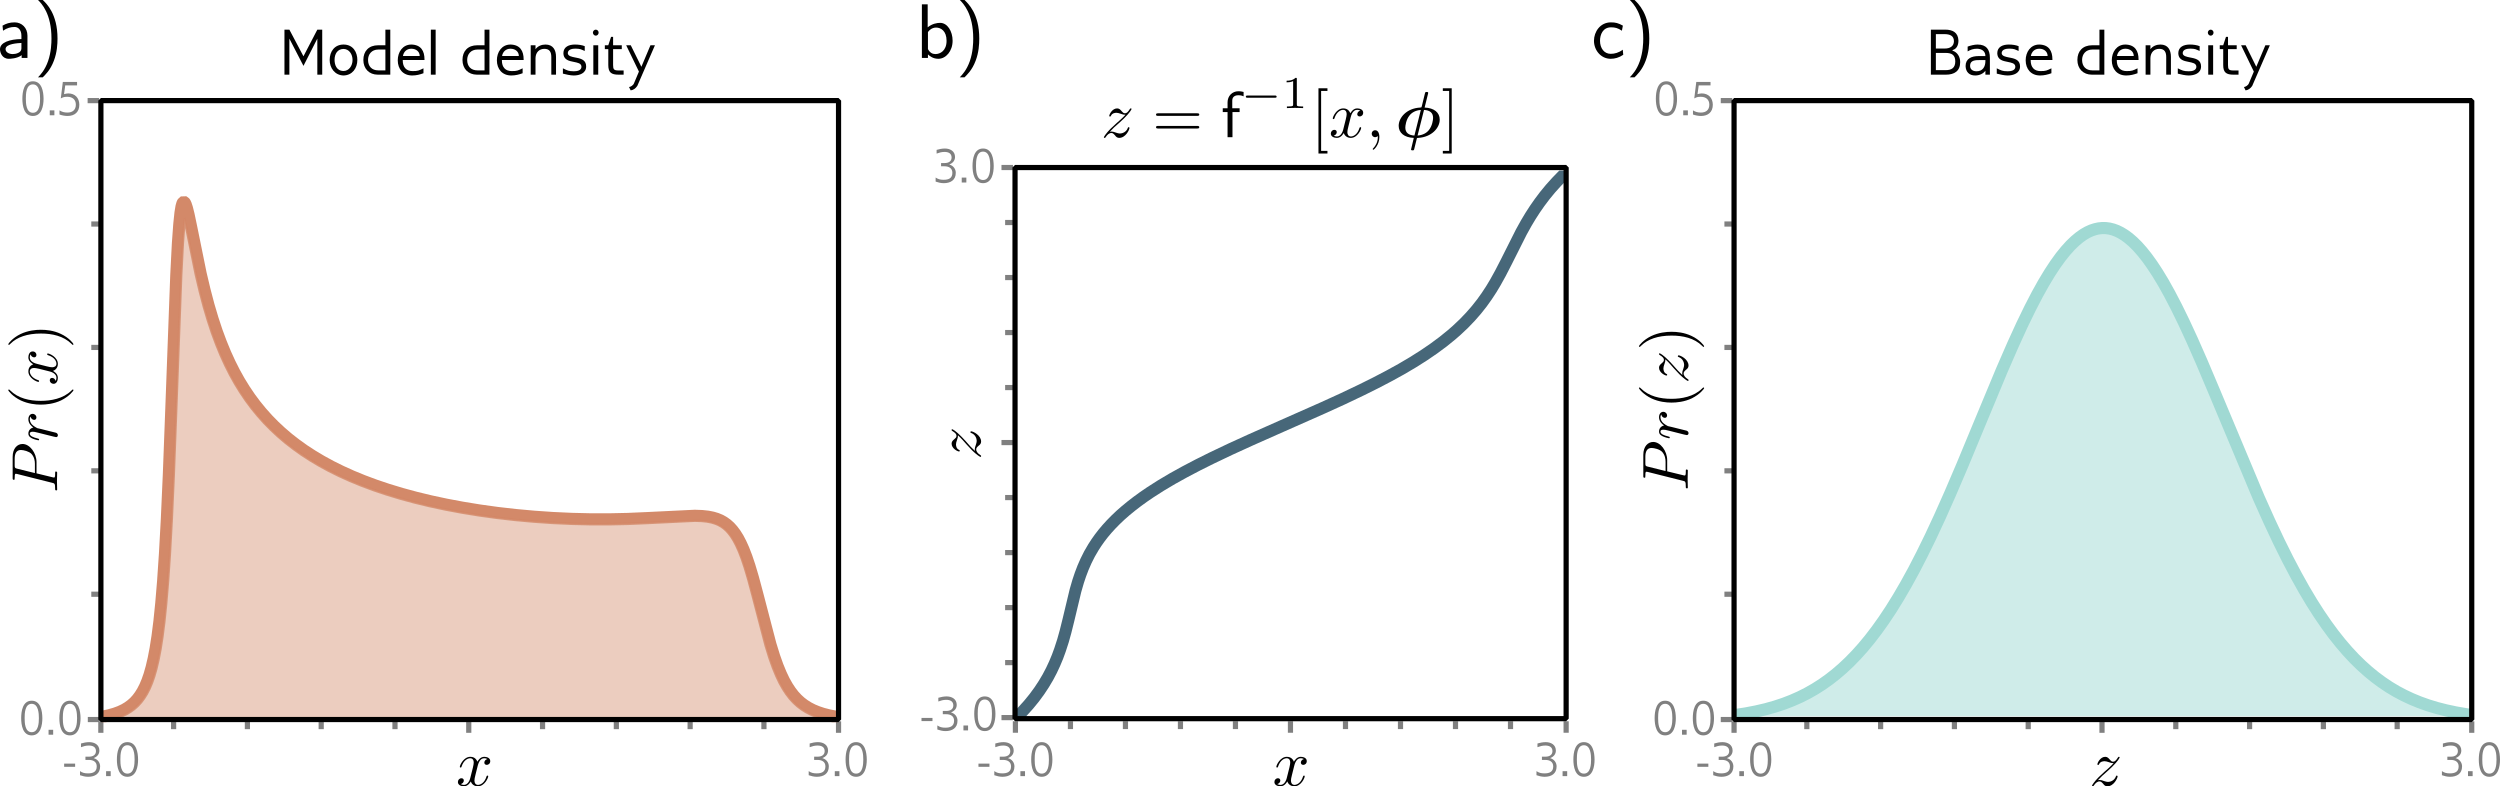 <?xml version='1.0' encoding='UTF-8'?>
<!-- This file was generated by dvisvgm 3.0.3 -->
<svg version='1.1' xmlns='http://www.w3.org/2000/svg' xmlns:xlink='http://www.w3.org/1999/xlink' width='409.055pt' height='128.659pt' viewBox='0 -128.659 409.055 128.659'>
<defs>
<clipPath id='clip1'>
<path d='M283.695 111.765H404.684V10.738H283.695Z'/>
</clipPath>
<clipPath id='clip2'>
<path d='M166.18 100.761H256.555V11.113H166.18Z'/>
</clipPath>
<clipPath id='clip3'>
<path d='M16.656 112.215H137.012V10.492H16.656Z'/>
</clipPath>
</defs>
<g id='page1'>
<g transform='matrix(1 0 0 -1 0 0)'>
<path d='M166.145 10.648V8.765' stroke='#808080' fill='none' stroke-width='.85'/>
<path d='M211.148 10.648V8.765' stroke='#808080' fill='none' stroke-width='.85'/>
<path d='M256.254 10.648V8.765' stroke='#808080' fill='none' stroke-width='.85'/>
<path d='M175.148 9.363V10.648' stroke='#808080' fill='none' stroke-width='.85'/>
<path d='M184.148 9.363V10.648' stroke='#808080' fill='none' stroke-width='.85'/>
<path d='M193.148 9.363V10.648' stroke='#808080' fill='none' stroke-width='.85'/>
<path d='M202.148 9.363V10.648' stroke='#808080' fill='none' stroke-width='.85'/>
<path d='M229.152 9.363V10.648' stroke='#808080' fill='none' stroke-width='.85'/>
<path d='M220.152 9.363V10.648' stroke='#808080' fill='none' stroke-width='.85'/>
<path d='M247.152 9.363V10.648' stroke='#808080' fill='none' stroke-width='.85'/>
<path d='M238.152 9.363V10.648' stroke='#808080' fill='none' stroke-width='.85'/>
<path d='M160.098 3.715H161.895V3.191H160.098Z' fill='#808080'/>
<path d='M165.984 3.254C165.984 3.863 165.613 4.418 164.922 4.617C165.516 4.84 165.863 5.273 165.863 5.844C165.863 6.797 165.07 7.23 164.203 7.23C163.77 7.23 163.234 7.133 162.852 7.008V6.402C163.273 6.551 163.633 6.672 164.141 6.672C164.785 6.672 165.305 6.437 165.305 5.746C165.293 5.113 164.785 4.851 164.164 4.851H163.582V4.32H164.141C164.859 4.32 165.43 4.011 165.43 3.254C165.43 2.363 164.809 2.117 164.004 2.117C163.434 2.117 163.086 2.215 162.691 2.488V1.816C163.086 1.683 163.547 1.558 164.016 1.558C165.117 1.558 165.984 2.054 165.984 3.254Z' fill='#808080'/>
<path d='M166.961 2.476H167.715V1.668H166.961Z' fill='#808080'/>
<path d='M172.195 4.383C172.184 5.547 171.922 7.23 170.449 7.23C168.973 7.23 168.727 5.523 168.727 4.383C168.727 3.23 168.988 1.558 170.449 1.558S172.195 3.23 172.195 4.383ZM171.625 4.383C171.625 3.625 171.563 2.078 170.449 2.078C169.332 2.078 169.297 3.652 169.297 4.383C169.297 5.125 169.32 6.722 170.449 6.722C171.563 6.722 171.625 5.113 171.625 4.383Z' fill='#808080'/>
<path d='M254.695 3.254C254.695 3.863 254.324 4.418 253.633 4.617C254.227 4.84 254.574 5.273 254.574 5.844C254.574 6.797 253.781 7.23 252.914 7.23C252.48 7.23 251.945 7.133 251.563 7.008V6.402C251.984 6.551 252.344 6.672 252.852 6.672C253.496 6.672 254.016 6.437 254.016 5.746C254.004 5.113 253.496 4.851 252.875 4.851H252.293V4.32H252.852C253.57 4.32 254.141 4.011 254.141 3.254C254.141 2.363 253.52 2.117 252.715 2.117C252.145 2.117 251.797 2.215 251.402 2.488V1.816C251.797 1.683 252.258 1.558 252.727 1.558C253.828 1.558 254.695 2.054 254.695 3.254Z' fill='#808080'/>
<path d='M255.672 2.476H256.426V1.668H255.672Z' fill='#808080'/>
<path d='M260.906 4.383C260.895 5.547 260.633 7.23 259.16 7.23C257.684 7.23 257.438 5.523 257.438 4.383C257.438 3.23 257.699 1.558 259.16 1.558S260.906 3.23 260.906 4.383ZM260.336 4.383C260.336 3.625 260.273 2.078 259.16 2.078C258.043 2.078 258.008 3.652 258.008 4.383C258.008 5.125 258.031 6.722 259.16 6.722C260.273 6.722 260.336 5.113 260.336 4.383Z' fill='#808080'/>
<path d='M165.746 11.242H163.863' stroke='#808080' fill='none' stroke-width='.85'/>
<path d='M165.746 56.246H163.863' stroke='#808080' fill='none' stroke-width='.85'/>
<path d='M165.746 101.25H163.863' stroke='#808080' fill='none' stroke-width='.85'/>
<path d='M164.461 20.242H165.746' stroke='#808080' fill='none' stroke-width='.85'/>
<path d='M164.461 29.242H165.746' stroke='#808080' fill='none' stroke-width='.85'/>
<path d='M164.461 38.242H165.746' stroke='#808080' fill='none' stroke-width='.85'/>
<path d='M164.461 47.246H165.746' stroke='#808080' fill='none' stroke-width='.85'/>
<path d='M164.461 74.246H165.746' stroke='#808080' fill='none' stroke-width='.85'/>
<path d='M164.461 65.246H165.746' stroke='#808080' fill='none' stroke-width='.85'/>
<path d='M164.461 92.25H165.746' stroke='#808080' fill='none' stroke-width='.85'/>
<path d='M164.461 83.246H165.746' stroke='#808080' fill='none' stroke-width='.85'/>
<path d='M150.777 11.191H152.574V10.672H150.777Z' fill='#808080'/>
<path d='M156.668 10.734C156.668 11.34 156.297 11.898 155.602 12.097C156.195 12.32 156.543 12.754 156.543 13.32C156.543 14.277 155.75 14.711 154.883 14.711C154.449 14.711 153.918 14.609 153.531 14.488V13.879C153.953 14.027 154.313 14.152 154.82 14.152C155.465 14.152 155.984 13.918 155.984 13.222C155.973 12.59 155.465 12.332 154.848 12.332H154.262V11.797H154.82C155.539 11.797 156.109 11.488 156.109 10.734C156.109 9.84 155.488 9.594 154.684 9.594C154.113 9.594 153.77 9.691 153.371 9.965V9.297C153.77 9.16 154.227 9.035 154.695 9.035C155.801 9.035 156.668 9.531 156.668 10.734Z' fill='#808080'/>
<path d='M157.641 9.953H158.398V9.148H157.641Z' fill='#808080'/>
<path d='M162.875 11.859C162.863 13.023 162.602 14.711 161.129 14.711S159.406 13 159.406 11.859C159.406 10.707 159.668 9.035 161.129 9.035S162.875 10.707 162.875 11.859ZM162.305 11.859C162.305 11.105 162.242 9.558 161.129 9.558S159.977 11.129 159.977 11.859C159.977 12.605 160 14.203 161.129 14.203C162.242 14.203 162.305 12.59 162.305 11.859Z' fill='#808080'/>
<path d='M156.387 100.383C156.387 100.988 156.012 101.547 155.32 101.746C155.914 101.969 156.262 102.402 156.262 102.972C156.262 103.926 155.469 104.359 154.602 104.359C154.168 104.359 153.637 104.258 153.25 104.136V103.527C153.672 103.676 154.031 103.801 154.539 103.801C155.184 103.801 155.703 103.566 155.703 102.871C155.691 102.242 155.184 101.98 154.563 101.98H153.98V101.449H154.539C155.258 101.449 155.828 101.136 155.828 100.383C155.828 99.492 155.207 99.242 154.402 99.242C153.832 99.242 153.488 99.344 153.09 99.613V98.945C153.488 98.808 153.945 98.687 154.414 98.687C155.52 98.687 156.387 99.18 156.387 100.383Z' fill='#808080'/>
<path d='M157.359 99.601H158.117V98.797H157.359Z' fill='#808080'/>
<path d='M162.594 101.508C162.582 102.676 162.32 104.359 160.848 104.359C159.375 104.359 159.125 102.648 159.125 101.508C159.125 100.359 159.387 98.687 160.848 98.687S162.594 100.359 162.594 101.508ZM162.023 101.508C162.023 100.754 161.961 99.207 160.848 99.207C159.734 99.207 159.695 100.777 159.695 101.508C159.695 102.254 159.719 103.851 160.848 103.851C161.961 103.851 162.023 102.242 162.023 101.508Z' fill='#808080'/>
<path d='M283.695 11.633L285.609 11.922L287.344 12.254L288.957 12.629L290.449 13.051L291.859 13.515L293.191 14.031L294.484 14.601L295.711 15.219L296.922 15.906L298.094 16.648L299.242 17.461L300.371 18.34L301.5 19.312L302.609 20.355L303.719 21.496L304.828 22.73L305.957 24.097L307.086 25.57L308.234 27.183L309.406 28.945L310.613 30.894L311.844 33.008L313.137 35.363L314.465 37.941L315.879 40.824L317.41 44.113L319.105 47.922L321.082 52.543L323.902 59.336L327.531 68.051L329.348 72.222L330.84 75.488L332.152 78.191L333.32 80.449L334.391 82.371L335.379 84.008L336.305 85.418L337.172 86.613L338 87.64L338.785 88.508L339.531 89.226L340.238 89.816L340.922 90.301L341.566 90.672L342.191 90.957L342.797 91.156L343.402 91.289L343.988 91.347L344.57 91.336L345.156 91.258L345.762 91.105L346.367 90.883L346.992 90.574L347.637 90.18L348.301 89.691L348.988 89.097L349.715 88.379L350.48 87.519L351.285 86.508L352.133 85.328L353.02 83.976L353.969 82.406L354.996 80.562L356.105 78.433L357.316 75.957L358.688 72.988L360.281 69.367L362.277 64.648L369.578 47.23L371.313 43.363L372.863 40.066L374.316 37.144L375.688 34.539L376.996 32.195L378.246 30.097L379.457 28.199L380.648 26.461L381.816 24.871L382.965 23.426L384.094 22.113L385.223 20.902L386.355 19.793L387.484 18.781L388.613 17.859L389.762 17.008L390.93 16.226L392.121 15.515L393.332 14.875L394.582 14.289L395.891 13.75L397.262 13.261L398.695 12.824L400.207 12.437L401.84 12.09L403.613 11.785L404.664 11.636' stroke='#a0d9d3' fill='none' stroke-width='1.984' stroke-linecap='square' stroke-linejoin='bevel' clip-path='url(#clip1)'/>
<path d='M272.789 51.539V53.359C272.789 54.863 271.688 56.347 270.5 56.347C269.668 56.347 268.883 55.648 268.883 54.246V50.804C268.883 50.601 268.883 50.488 269.082 50.488C269.215 50.488 269.215 50.57 269.215 50.785C269.215 50.922 269.23 51.121 269.23 51.238C269.266 51.422 269.281 51.472 269.414 51.472C269.449 51.472 269.484 51.472 269.617 51.437L275.328 50C275.746 49.902 275.832 49.886 275.832 49.031C275.832 48.867 275.832 48.75 276.031 48.75C276.164 48.75 276.164 48.867 276.164 48.898C276.164 49.199 276.133 49.953 276.133 50.254C276.133 50.488 276.148 50.718 276.148 50.937C276.148 51.172 276.164 51.406 276.164 51.621C276.164 51.707 276.164 51.84 275.945 51.84C275.832 51.84 275.832 51.738 275.832 51.539C275.832 51.156 275.832 50.855 275.648 50.855C275.578 50.855 275.531 50.871 275.461 50.886ZM269.617 52.308C269.25 52.406 269.215 52.426 269.215 52.89V53.91C269.215 54.797 269.5 55.363 270.234 55.363C270.652 55.363 271.57 55.148 271.953 54.73C272.438 54.195 272.523 53.558 272.523 53.093V51.59Z'/>
<path d='M275.531 57.566C275.695 57.535 275.945 57.468 275.996 57.468C276.18 57.468 276.281 57.617 276.281 57.785C276.281 57.918 276.199 58.101 275.98 58.187C275.945 58.203 274.492 58.554 274.293 58.605C273.941 58.687 273.207 58.886 272.906 58.937C272.773 58.988 272.273 59.289 272.039 59.539C271.973 59.621 271.688 59.941 271.688 60.39C271.688 60.676 271.82 60.824 271.82 60.843C271.871 60.523 272.121 60.289 272.406 60.289C272.574 60.289 272.773 60.406 272.773 60.691C272.773 60.976 272.523 61.277 272.141 61.277C271.77 61.277 271.453 60.941 271.453 60.39C271.453 59.707 271.973 59.238 272.273 59.039C271.789 58.937 271.453 58.554 271.453 58.051C271.453 57.566 271.871 57.367 272.055 57.269C272.422 57.082 273.059 56.949 273.09 56.949C273.207 56.949 273.207 57.051 273.207 57.066C273.207 57.183 273.191 57.183 272.957 57.25C272.207 57.433 271.688 57.652 271.688 58.035C271.688 58.203 271.77 58.351 272.172 58.351C272.406 58.351 272.523 58.32 273.074 58.187Z'/>
<path d='M278.719 65.258C278.688 65.258 278.668 65.258 278.484 65.074C277.148 63.754 275.129 63.402 273.492 63.402C271.637 63.402 269.785 63.804 268.465 65.125C268.332 65.258 268.313 65.258 268.281 65.258C268.195 65.258 268.164 65.222 268.164 65.156C268.164 65.039 268.898 64.09 270.25 63.453C271.422 62.918 272.605 62.785 273.492 62.785C274.328 62.785 275.613 62.902 276.832 63.488C278.137 64.14 278.836 65.039 278.836 65.156C278.836 65.222 278.805 65.258 278.719 65.258Z'/>
<path d='M275.277 67.293C274.66 67.863 274.395 68.18 274.059 68.562C274.059 68.562 273.492 69.215 273.109 69.601C272.121 70.617 271.605 70.851 271.555 70.851C271.453 70.851 271.453 70.754 271.453 70.734C271.453 70.652 271.469 70.636 271.57 70.57C272.09 70.25 272.254 70.035 272.254 69.785C272.254 69.515 272.09 69.398 271.906 69.23C271.672 69.031 271.453 68.847 271.453 68.496C271.453 67.695 272.438 67.211 272.672 67.211C272.723 67.211 272.789 67.246 272.789 67.328C272.789 67.43 272.738 67.445 272.672 67.476C272.172 67.68 272.172 68.297 272.172 68.379C272.172 68.597 272.238 68.797 272.324 69.047C272.488 69.484 272.488 69.601 272.488 69.867C272.941 69.484 273.707 68.597 273.875 68.398L274.777 67.43C275.496 66.711 276.098 66.324 276.18 66.324C276.281 66.324 276.281 66.441 276.281 66.461C276.281 66.543 276.266 66.558 276.148 66.625C275.762 66.879 275.48 67.195 275.48 67.547C275.48 67.777 275.578 67.894 275.879 68.164C276.113 68.332 276.281 68.531 276.281 68.832C276.281 69.902 274.93 70.519 274.645 70.519C274.594 70.519 274.527 70.469 274.527 70.386C274.527 70.285 274.594 70.269 274.676 70.234C275.363 69.984 275.563 69.301 275.563 68.949C275.563 68.746 275.496 68.547 275.43 68.332C275.297 67.965 275.246 67.797 275.246 67.578C275.246 67.562 275.246 67.394 275.277 67.293Z'/>
<path d='M273.492 74.371C272.672 74.371 271.387 74.254 270.168 73.668C268.863 73.035 268.164 72.113 268.164 72.015C268.164 71.949 268.215 71.898 268.281 71.898C268.313 71.898 268.332 71.898 268.531 72.097C269.582 73.148 271.27 73.75 273.492 73.75C275.328 73.75 277.199 73.367 278.535 72.047C278.668 71.898 278.688 71.898 278.719 71.898C278.785 71.898 278.836 71.949 278.836 72.015C278.836 72.113 278.102 73.082 276.75 73.703C275.578 74.254 274.395 74.371 273.492 74.371Z'/>
<path d='M283.73 10.636V8.754' stroke='#808080' fill='none' stroke-width='.85'/>
<path d='M343.934 10.636V8.754' stroke='#808080' fill='none' stroke-width='.85'/>
<path d='M404.43 10.636V8.754' stroke='#808080' fill='none' stroke-width='.85'/>
<path d='M295.637 9.351V10.636' stroke='#808080' fill='none' stroke-width='.85'/>
<path d='M307.711 9.351V10.636' stroke='#808080' fill='none' stroke-width='.85'/>
<path d='M319.785 9.351V10.636' stroke='#808080' fill='none' stroke-width='.85'/>
<path d='M331.859 9.351V10.636' stroke='#808080' fill='none' stroke-width='.85'/>
<path d='M356.008 9.351V10.636' stroke='#808080' fill='none' stroke-width='.85'/>
<path d='M368.082 9.351V10.636' stroke='#808080' fill='none' stroke-width='.85'/>
<path d='M392.23 9.351V10.636' stroke='#808080' fill='none' stroke-width='.85'/>
<path d='M380.156 9.351V10.636' stroke='#808080' fill='none' stroke-width='.85'/>
<path d='M283.438 10.926H281.555' stroke='#808080' fill='none' stroke-width='.85'/>
<path d='M277.73 3.715H279.523V3.191H277.73Z' fill='#808080'/>
<path d='M283.617 3.254C283.617 3.863 283.246 4.418 282.551 4.617C283.145 4.84 283.492 5.273 283.492 5.844C283.492 6.797 282.699 7.23 281.832 7.23C281.398 7.23 280.867 7.133 280.484 7.008V6.402C280.902 6.551 281.262 6.672 281.77 6.672C282.414 6.672 282.934 6.437 282.934 5.746C282.922 5.113 282.414 4.851 281.797 4.851H281.215V4.32H281.77C282.488 4.32 283.059 4.011 283.059 3.254C283.059 2.363 282.441 2.117 281.633 2.117C281.066 2.117 280.719 2.215 280.32 2.488V1.816C280.719 1.683 281.176 1.558 281.648 1.558C282.75 1.558 283.617 2.054 283.617 3.254Z' fill='#808080'/>
<path d='M284.59 2.476H285.348V1.668H284.59Z' fill='#808080'/>
<path d='M289.824 4.383C289.813 5.547 289.555 7.23 288.078 7.23C286.605 7.23 286.355 5.523 286.355 4.383C286.355 3.23 286.617 1.558 288.078 1.558S289.824 3.23 289.824 4.383ZM289.254 4.383C289.254 3.625 289.195 2.078 288.078 2.078C286.965 2.078 286.926 3.652 286.926 4.383C286.926 5.125 286.953 6.722 288.078 6.722C289.195 6.722 289.254 5.113 289.254 4.383Z' fill='#808080'/>
<path d='M402.848 3.254C402.848 3.863 402.473 4.418 401.781 4.617C402.375 4.84 402.723 5.273 402.723 5.844C402.723 6.797 401.93 7.23 401.063 7.23C400.629 7.23 400.098 7.133 399.711 7.008V6.402C400.133 6.551 400.492 6.672 401 6.672C401.645 6.672 402.164 6.437 402.164 5.746C402.152 5.113 401.645 4.851 401.023 4.851H400.441V4.32H401C401.719 4.32 402.289 4.011 402.289 3.254C402.289 2.363 401.668 2.117 400.863 2.117C400.293 2.117 399.949 2.215 399.551 2.488V1.816C399.949 1.683 400.406 1.558 400.875 1.558C401.98 1.558 402.848 2.054 402.848 3.254Z' fill='#808080'/>
<path d='M403.82 2.476H404.578V1.668H403.82Z' fill='#808080'/>
<path d='M409.055 4.383C409.043 5.547 408.781 7.23 407.309 7.23C405.836 7.23 405.586 5.523 405.586 4.383C405.586 3.23 405.848 1.558 407.309 1.558S409.055 3.23 409.055 4.383ZM408.484 4.383C408.484 3.625 408.422 2.078 407.309 2.078C406.195 2.078 406.156 3.652 406.156 4.383C406.156 5.125 406.18 6.722 407.309 6.722C408.422 6.722 408.484 5.113 408.484 4.383Z' fill='#808080'/>
<path d='M320.727 118.496C320.727 119.367 320.277 120.117 319.477 120.367V120.469C320.16 120.636 320.445 121.289 320.445 122.023C320.395 123.359 319.477 123.808 318.289 123.808H315.934V116.441H318.391C319.773 116.441 320.727 117.027 320.727 118.496ZM319.707 121.906C319.691 121.086 319.059 120.719 318.223 120.719H316.75V123.074H318.223C319.039 123.058 319.707 122.808 319.707 121.906ZM319.926 118.613C319.926 117.562 319.34 117.18 318.34 117.18H316.75V120H318.34C319.34 120 319.926 119.668 319.926 118.613Z'/>
<path d='M325.59 116.441V119.183C325.59 120.57 325.004 121.371 323.566 121.371C323.051 121.371 322.414 121.203 321.949 121.035V120.25C322.434 120.519 322.832 120.687 323.5 120.687C324.27 120.668 324.855 120.285 324.855 119.484H323.75C322.617 119.484 321.613 119.097 321.613 117.847C321.648 116.879 322.215 116.308 323.184 116.308C323.867 116.308 324.488 116.594 324.855 117.078V116.441ZM324.855 118.679C324.855 117.746 324.422 116.996 323.418 116.996C322.832 116.996 322.348 117.261 322.348 117.898C322.348 118.832 323.234 118.832 324.07 118.832H324.855Z'/>
<path d='M330.523 117.781C330.523 118.73 329.871 119.031 329.004 119.199L328.668 119.265C328.203 119.367 327.516 119.465 327.516 119.984C327.551 120.586 328.254 120.703 328.785 120.703C329.637 120.668 329.57 120.621 330.289 120.32V121.105C329.84 121.289 329.27 121.371 328.688 121.371C327.734 121.371 326.797 121.019 326.797 119.949C326.816 119.082 327.398 118.75 328.203 118.597L328.504 118.531C329.086 118.398 329.754 118.332 329.754 117.711C329.723 117.113 329.035 116.996 328.504 116.996C327.617 117.011 327.484 117.113 326.715 117.48V116.609C327.168 116.492 327.953 116.308 328.484 116.308C329.422 116.308 330.523 116.66 330.523 117.781Z'/>
<path d='M335.82 118.847V118.933C335.82 120.32 335.254 121.336 333.668 121.371C332.246 121.371 331.445 120.136 331.445 118.797C331.445 117.344 332.332 116.308 333.801 116.308C334.469 116.308 335.07 116.461 335.656 116.676V117.48C334.887 117.113 334.77 117.027 333.867 117.027C332.867 117.027 332.266 117.629 332.266 118.765V118.847ZM335.035 119.5H332.297C332.398 120.136 332.867 120.687 333.668 120.687C334.504 120.687 335.035 120.168 335.035 119.5Z'/>
<path d='M339.906 118.847C339.906 117.43 340.844 116.441 342.277 116.441H344.316V123.808H343.516V121.254H342.344C340.773 121.254 339.906 120.285 339.906 118.847ZM340.676 118.847C340.676 119.785 341.277 120.551 342.344 120.551H343.516V117.144H342.344C341.293 117.144 340.676 117.812 340.676 118.847Z'/>
<path d='M349.914 118.847V118.933C349.914 120.32 349.344 121.336 347.758 121.371C346.336 121.371 345.535 120.136 345.535 118.797C345.535 117.344 346.422 116.308 347.891 116.308C348.559 116.308 349.16 116.461 349.746 116.676V117.48C348.977 117.113 348.859 117.027 347.957 117.027C346.957 117.027 346.355 117.629 346.355 118.765V118.847ZM349.129 119.5H346.387C346.488 120.136 346.957 120.687 347.758 120.687C348.594 120.687 349.129 120.168 349.129 119.5Z'/>
<path d='M355.211 116.441V119.351C355.211 120.484 354.727 121.371 353.492 121.371C352.875 121.371 352.238 121.136 351.855 120.601V121.254H351.07V116.441H351.855V119.168C351.887 120.086 352.457 120.668 353.309 120.668C354.145 120.668 354.441 120.168 354.441 119.316V116.441Z'/>
<path d='M360.141 117.781C360.141 118.73 359.492 119.031 358.621 119.199L358.289 119.265C357.82 119.367 357.137 119.465 357.137 119.984C357.168 120.586 357.871 120.703 358.406 120.703C359.258 120.668 359.191 120.621 359.91 120.32V121.105C359.457 121.289 358.891 121.371 358.305 121.371C357.352 121.371 356.418 121.019 356.418 119.949C356.434 119.082 357.02 118.75 357.82 118.597L358.121 118.531C358.707 118.398 359.375 118.332 359.375 117.711C359.34 117.113 358.656 116.996 358.121 116.996C357.234 117.011 357.102 117.113 356.336 117.48V116.609C356.785 116.492 357.57 116.308 358.105 116.308C359.039 116.308 360.141 116.66 360.141 117.781Z'/>
<path d='M362.117 116.441V121.254H361.316V116.441ZM361.715 123.808C361.465 123.808 361.25 123.574 361.25 123.324C361.25 123.058 361.465 122.824 361.715 122.824C361.984 122.824 362.184 123.058 362.184 123.324C362.184 123.574 361.984 123.808 361.715 123.808Z'/>
<path d='M366.273 116.441V117.129H365.438C364.688 117.129 364.551 117.312 364.551 118.011V120.621H365.973V121.254H364.551V122.625H364.219L363.766 121.254H363.199V120.621H363.766V118.011C363.766 116.812 364.25 116.441 365.438 116.441Z'/>
<path d='M371.398 121.254H370.664L369.18 117.73L367.441 121.254H366.691L368.777 116.945L367.961 115.008C367.824 114.672 367.375 114.422 367.156 114.422L367.426 113.871C367.824 113.906 368.242 114.187 368.512 114.605Z'/>
<path d='M283.438 112.195H281.555' stroke='#808080' fill='none' stroke-width='.85'/>
<path d='M282.152 31.43H283.438' stroke='#808080' fill='none' stroke-width='.85'/>
<path d='M282.152 51.621H283.438' stroke='#808080' fill='none' stroke-width='.85'/>
<path d='M282.152 92.004H283.438' stroke='#808080' fill='none' stroke-width='.85'/>
<path d='M282.152 71.812H283.438' stroke='#808080' fill='none' stroke-width='.85'/>
<path d='M274.402 112.508C274.391 113.676 274.129 115.359 272.656 115.359C271.18 115.359 270.934 113.648 270.934 112.508C270.934 111.359 271.195 109.683 272.656 109.683S274.402 111.359 274.402 112.508ZM273.832 112.508C273.832 111.754 273.77 110.207 272.656 110.207C271.539 110.207 271.504 111.777 271.504 112.508C271.504 113.254 271.527 114.851 272.656 114.851C273.77 114.851 273.832 113.242 273.832 112.508Z' fill='#808080'/>
<path d='M275.414 110.601H276.172V109.797H275.414Z' fill='#808080'/>
<path d='M280.254 111.531C280.238 112.644 279.547 113.375 278.43 113.375C278.281 113.363 277.949 113.328 277.75 113.254L277.949 114.691H279.879V115.258H277.551L277.219 112.558C277.652 112.769 277.75 112.82 278.309 112.82C279.113 112.82 279.684 112.375 279.684 111.531C279.684 110.664 279.125 110.242 278.309 110.242C277.762 110.242 277.402 110.355 277.008 110.601V109.922C277.367 109.785 277.898 109.683 278.32 109.683C279.496 109.683 280.254 110.328 280.254 111.531Z' fill='#808080'/>
<path d='M274.203 11.156C274.191 12.32 273.93 14.008 272.457 14.008S270.734 12.297 270.734 11.156C270.734 10.004 270.996 8.332 272.457 8.332S274.203 10.004 274.203 11.156ZM273.633 11.156C273.633 10.402 273.57 8.855 272.457 8.855S271.305 10.426 271.305 11.156C271.305 11.902 271.328 13.5 272.457 13.5C273.57 13.5 273.633 11.886 273.633 11.156Z' fill='#808080'/>
<path d='M275.215 9.25H275.973V8.445H275.215Z' fill='#808080'/>
<path d='M280.449 11.156C280.438 12.32 280.176 14.008 278.703 14.008S276.98 12.297 276.98 11.156C276.98 10.004 277.242 8.332 278.703 8.332S280.449 10.004 280.449 11.156ZM279.879 11.156C279.879 10.402 279.82 8.855 278.703 8.855C277.59 8.855 277.551 10.426 277.551 11.156C277.551 11.902 277.578 13.5 278.703 13.5C279.82 13.5 279.879 11.886 279.879 11.156Z' fill='#808080'/>
<path d='M289.898 12.07C292.449 12.816 293.469 13.211 295.508 14.234C304.258 18.625 311.004 27.695 319.098 45.961C320.07 48.156 322.664 54.254 324.855 59.511C329.273 70.094 329.848 71.43 331.613 75.191C334.461 81.273 337.184 85.68 339.531 88.015C341.43 89.906 342.422 90.414 344.191 90.414C345.969 90.414 346.957 89.906 348.848 88.015C351.246 85.617 353.918 81.289 356.766 75.195C358.57 71.332 358.906 70.551 364.367 57.558C372.117 39.125 374.445 34.347 379.102 27.394C384.914 18.703 390.719 14.191 399.047 11.894L400.625 11.457L344.191 11.453L287.762 11.449Z' fill='#9fd9d3' fill-opacity='.502'/>
<path d='M283.73 112.195H404.43V10.926H283.73Z' stroke='#000' fill='none' stroke-width='.85' stroke-linejoin='bevel'/>
<path d='M5.977 51.207V53.027C5.977 54.531 4.875 56.015 3.691 56.015C2.855 56.015 2.07 55.316 2.07 53.91V50.472C2.07 50.269 2.07 50.152 2.27 50.152C2.402 50.152 2.402 50.238 2.402 50.453C2.402 50.586 2.422 50.789 2.422 50.906C2.453 51.09 2.469 51.14 2.605 51.14C2.637 51.14 2.672 51.14 2.805 51.105L8.516 49.668C8.934 49.57 9.02 49.551 9.02 48.699C9.02 48.531 9.02 48.418 9.219 48.418C9.352 48.418 9.352 48.531 9.352 48.566C9.352 48.867 9.32 49.617 9.32 49.918C9.32 50.152 9.336 50.386 9.336 50.605C9.336 50.84 9.352 51.07 9.352 51.289C9.352 51.371 9.352 51.508 9.137 51.508C9.02 51.508 9.02 51.406 9.02 51.207C9.02 50.82 9.02 50.519 8.836 50.519C8.77 50.519 8.719 50.539 8.652 50.554ZM2.805 51.972C2.438 52.074 2.402 52.09 2.402 52.558V53.578C2.402 54.465 2.688 55.031 3.422 55.031C3.84 55.031 4.758 54.812 5.145 54.394C5.629 53.863 5.711 53.226 5.711 52.758V51.254Z'/>
<path d='M8.719 57.234C8.887 57.203 9.137 57.136 9.184 57.136C9.371 57.136 9.469 57.285 9.469 57.453C9.469 57.586 9.387 57.769 9.168 57.851C9.137 57.871 7.684 58.222 7.48 58.269C7.133 58.355 6.395 58.554 6.094 58.605C5.961 58.656 5.461 58.957 5.227 59.207C5.16 59.289 4.875 59.605 4.875 60.058C4.875 60.343 5.008 60.492 5.008 60.508C5.059 60.191 5.309 59.957 5.594 59.957C5.762 59.957 5.961 60.074 5.961 60.359C5.961 60.644 5.711 60.945 5.328 60.945C4.961 60.945 4.641 60.609 4.641 60.058C4.641 59.375 5.16 58.906 5.461 58.707C4.977 58.605 4.641 58.222 4.641 57.718C4.641 57.234 5.059 57.035 5.242 56.933C5.609 56.75 6.246 56.617 6.277 56.617C6.395 56.617 6.395 56.718 6.395 56.734C6.395 56.851 6.379 56.851 6.145 56.918C5.395 57.101 4.875 57.32 4.875 57.703C4.875 57.871 4.961 58.019 5.359 58.019C5.594 58.019 5.711 57.988 6.262 57.851Z'/>
<path d='M11.906 64.926C11.875 64.926 11.859 64.926 11.676 64.742C10.34 63.422 8.316 63.07 6.68 63.07C4.824 63.07 2.973 63.472 1.652 64.793C1.52 64.926 1.5 64.926 1.469 64.926C1.387 64.926 1.352 64.89 1.352 64.824C1.352 64.707 2.086 63.754 3.438 63.121C4.609 62.586 5.793 62.453 6.68 62.453C7.516 62.453 8.801 62.57 10.02 63.156C11.324 63.804 12.023 64.707 12.023 64.824C12.023 64.89 11.992 64.926 11.906 64.926Z'/>
<path d='M6.129 69.101C5.863 69.168 4.875 69.418 4.875 70.152C4.875 70.203 4.875 70.469 5.008 70.687C5.078 70.386 5.328 70.187 5.594 70.187C5.762 70.187 5.961 70.301 5.961 70.586C5.961 70.82 5.777 71.156 5.344 71.156C4.793 71.156 4.641 70.535 4.641 70.168C4.641 69.551 5.211 69.183 5.445 69.051C4.742 68.781 4.641 68.215 4.641 67.898C4.641 66.793 6.012 66.176 6.277 66.176C6.395 66.176 6.395 66.293 6.395 66.308C6.395 66.394 6.363 66.426 6.277 66.445C5.145 66.812 4.875 67.511 4.875 67.879C4.875 68.082 4.977 68.449 5.594 68.449C5.93 68.449 6.629 68.265 8.133 67.879C8.785 67.715 9.234 67.328 9.234 66.863C9.234 66.793 9.234 66.562 9.102 66.328C9.035 66.594 8.816 66.828 8.516 66.828C8.234 66.828 8.148 66.594 8.148 66.445C8.148 66.109 8.418 65.859 8.77 65.859C9.254 65.859 9.469 66.379 9.469 66.844C9.469 67.562 8.719 67.945 8.668 67.965C9.051 68.097 9.469 68.48 9.469 69.117C9.469 70.219 8.102 70.82 7.832 70.82C7.715 70.82 7.715 70.738 7.715 70.703C7.715 70.601 7.766 70.586 7.832 70.555C8.984 70.203 9.234 69.484 9.234 69.148C9.234 68.73 8.902 68.566 8.535 68.566C8.301 68.566 8.066 68.617 7.598 68.73Z'/>
<path d='M6.68 74.703C5.863 74.703 4.574 74.586 3.355 74C2.055 73.367 1.352 72.449 1.352 72.347C1.352 72.281 1.402 72.23 1.469 72.23C1.5 72.23 1.52 72.23 1.719 72.43C2.77 73.484 4.457 74.086 6.68 74.086C8.516 74.086 10.387 73.699 11.723 72.379C11.859 72.23 11.875 72.23 11.906 72.23C11.977 72.23 12.023 72.281 12.023 72.347C12.023 72.449 11.289 73.418 9.938 74.035C8.77 74.586 7.582 74.703 6.68 74.703Z'/>
<path d='M52.723 116.441V123.808H51.922L49.652 119.449L47.348 123.808H46.543V116.441H47.348V122.34L49.652 117.879L51.922 122.34V116.441Z'/>
<path d='M58.469 118.847C58.469 120.066 57.816 121.371 56.211 121.371C54.758 121.371 53.941 120.25 53.941 118.847C53.941 117.527 54.793 116.344 56.211 116.308C57.648 116.344 58.469 117.496 58.469 118.847ZM57.684 118.847C57.684 117.898 57.098 117.043 56.211 117.043C55.008 117.062 54.742 118.129 54.742 118.867C54.742 119.836 55.211 120.636 56.211 120.652C57.148 120.636 57.684 119.765 57.684 118.847Z'/>
<path d='M59.453 118.847C59.453 117.43 60.387 116.441 61.824 116.441H63.859V123.808H63.059V121.254H61.891C60.32 121.254 59.453 120.285 59.453 118.847ZM60.219 118.847C60.219 119.785 60.82 120.551 61.891 120.551H63.059V117.144H61.891C60.84 117.144 60.219 117.812 60.219 118.847Z'/>
<path d='M69.457 118.847V118.933C69.457 120.32 68.891 121.336 67.301 121.371C65.883 121.371 65.082 120.136 65.082 118.797C65.082 117.344 65.965 116.308 67.438 116.308C68.106 116.308 68.707 116.461 69.289 116.676V117.48C68.523 117.113 68.406 117.027 67.504 117.027C66.5 117.027 65.898 117.629 65.898 118.765V118.847ZM68.672 119.5H65.934C66.031 120.136 66.5 120.687 67.301 120.687C68.137 120.687 68.672 120.168 68.672 119.5Z'/>
<path d='M70.496 123.808H71.281V116.441H70.496Z'/>
<path d='M75.672 118.847C75.672 117.43 76.609 116.441 78.043 116.441H80.082V123.808H79.281V121.254H78.109C76.539 121.254 75.672 120.285 75.672 118.847ZM76.441 118.847C76.441 119.785 77.043 120.551 78.109 120.551H79.281V117.144H78.109C77.059 117.144 76.441 117.812 76.441 118.847Z'/>
<path d='M85.68 118.847V118.933C85.68 120.32 85.109 121.336 83.523 121.371C82.102 121.371 81.301 120.136 81.301 118.797C81.301 117.344 82.188 116.308 83.656 116.308C84.324 116.308 84.926 116.461 85.512 116.676V117.48C84.742 117.113 84.625 117.027 83.723 117.027C82.723 117.027 82.121 117.629 82.121 118.765V118.847ZM84.894 119.5H82.152C82.254 120.136 82.723 120.687 83.523 120.687C84.359 120.687 84.894 120.168 84.894 119.5Z'/>
<path d='M90.977 116.441V119.351C90.977 120.484 90.492 121.371 89.258 121.371C88.641 121.371 88.004 121.136 87.621 120.601V121.254H86.836V116.441H87.621V119.168C87.652 120.086 88.223 120.668 89.074 120.668C89.91 120.668 90.207 120.168 90.207 119.316V116.441Z'/>
<path d='M95.906 117.781C95.906 118.73 95.258 119.031 94.387 119.199L94.055 119.265C93.586 119.367 92.902 119.465 92.902 119.984C92.934 120.586 93.637 120.703 94.172 120.703C95.023 120.668 94.957 120.621 95.676 120.32V121.105C95.223 121.289 94.656 121.371 94.07 121.371C93.117 121.371 92.184 121.019 92.184 119.949C92.199 119.082 92.785 118.75 93.586 118.597L93.887 118.531C94.473 118.398 95.141 118.332 95.141 117.711C95.106 117.113 94.422 116.996 93.887 116.996C93 117.011 92.867 117.113 92.102 117.48V116.609C92.551 116.492 93.336 116.308 93.871 116.308C94.805 116.308 95.906 116.66 95.906 117.781Z'/>
<path d='M97.883 116.441V121.254H97.082V116.441ZM97.481 123.808C97.231 123.808 97.012 123.574 97.012 123.324C97.012 123.058 97.231 122.824 97.481 122.824C97.75 122.824 97.949 123.058 97.949 123.324C97.949 123.574 97.75 123.808 97.481 123.808Z'/>
<path d='M102.039 116.441V117.129H101.203C100.453 117.129 100.316 117.312 100.316 118.011V120.621H101.738V121.254H100.316V122.625H99.984L99.531 121.254H98.965V120.621H99.531V118.011C99.531 116.812 100.016 116.441 101.203 116.441Z'/>
<path d='M107.164 121.254H106.43L104.945 117.73L103.207 121.254H102.457L104.543 116.945L103.727 115.008C103.59 114.672 103.141 114.422 102.922 114.422L103.191 113.871C103.59 113.906 104.008 114.187 104.277 114.605Z'/>
<path d='M16.5 10.636V8.754' stroke='#808080' fill='none' stroke-width='.85'/>
<path d='M76.699 10.636V8.754' stroke='#808080' fill='none' stroke-width='.85'/>
<path d='M137.203 10.636V8.754' stroke='#808080' fill='none' stroke-width='.85'/>
<path d='M28.406 9.351V10.636' stroke='#808080' fill='none' stroke-width='.85'/>
<path d='M40.48 9.351V10.636' stroke='#808080' fill='none' stroke-width='.85'/>
<path d='M52.555 9.351V10.636' stroke='#808080' fill='none' stroke-width='.85'/>
<path d='M64.629 9.351V10.636' stroke='#808080' fill='none' stroke-width='.85'/>
<path d='M88.773 9.351V10.636' stroke='#808080' fill='none' stroke-width='.85'/>
<path d='M100.848 9.351V10.636' stroke='#808080' fill='none' stroke-width='.85'/>
<path d='M124.996 9.351V10.636' stroke='#808080' fill='none' stroke-width='.85'/>
<path d='M112.922 9.351V10.636' stroke='#808080' fill='none' stroke-width='.85'/>
<path d='M16.25 10.926H14.367' stroke='#808080' fill='none' stroke-width='.85'/>
<path d='M10.496 3.715H12.293V3.191H10.496Z' fill='#808080'/>
<path d='M16.383 3.254C16.383 3.863 16.012 4.418 15.32 4.617C15.914 4.84 16.262 5.273 16.262 5.844C16.262 6.797 15.469 7.23 14.602 7.23C14.168 7.23 13.633 7.133 13.25 7.008V6.402C13.672 6.551 14.031 6.672 14.539 6.672C15.184 6.672 15.703 6.437 15.703 5.746C15.691 5.113 15.184 4.851 14.562 4.851H13.98V4.32H14.539C15.258 4.32 15.828 4.011 15.828 3.254C15.828 2.363 15.207 2.117 14.402 2.117C13.832 2.117 13.484 2.215 13.09 2.488V1.816C13.484 1.683 13.945 1.558 14.414 1.558C15.516 1.558 16.383 2.054 16.383 3.254Z' fill='#808080'/>
<path d='M17.359 2.476H18.113V1.668H17.359Z' fill='#808080'/>
<path d='M22.594 4.383C22.582 5.547 22.32 7.23 20.848 7.23C19.371 7.23 19.125 5.523 19.125 4.383C19.125 3.23 19.387 1.558 20.848 1.558C22.309 1.558 22.594 3.23 22.594 4.383ZM22.023 4.383C22.023 3.625 21.961 2.078 20.848 2.078C19.73 2.078 19.695 3.652 19.695 4.383C19.695 5.125 19.719 6.722 20.848 6.722C21.961 6.722 22.023 5.113 22.023 4.383Z' fill='#808080'/>
<path d='M135.613 3.254C135.613 3.863 135.242 4.418 134.547 4.617C135.145 4.84 135.488 5.273 135.488 5.844C135.488 6.797 134.699 7.23 133.832 7.23C133.398 7.23 132.863 7.133 132.48 7.008V6.402C132.902 6.551 133.262 6.672 133.77 6.672C134.414 6.672 134.934 6.437 134.934 5.746C134.922 5.113 134.414 4.851 133.793 4.851H133.211V4.32H133.77C134.488 4.32 135.055 4.011 135.055 3.254C135.055 2.363 134.438 2.117 133.633 2.117C133.063 2.117 132.715 2.215 132.32 2.488V1.816C132.715 1.683 133.176 1.558 133.645 1.558C134.746 1.558 135.613 2.054 135.613 3.254Z' fill='#808080'/>
<path d='M136.59 2.476H137.344V1.668H136.59Z' fill='#808080'/>
<path d='M141.824 4.383C141.809 5.547 141.551 7.23 140.078 7.23C138.602 7.23 138.355 5.523 138.355 4.383C138.355 3.23 138.613 1.558 140.078 1.558C141.539 1.558 141.824 3.23 141.824 4.383ZM141.254 4.383C141.254 3.625 141.191 2.078 140.078 2.078C138.961 2.078 138.926 3.652 138.926 4.383C138.926 5.125 138.949 6.722 140.078 6.722C141.191 6.722 141.254 5.113 141.254 4.383Z' fill='#808080'/>
<path d='M16.219 112.195H14.336' stroke='#808080' fill='none' stroke-width='.85'/>
<path d='M14.938 31.43H16.219' stroke='#808080' fill='none' stroke-width='.85'/>
<path d='M14.938 51.621H16.219' stroke='#808080' fill='none' stroke-width='.85'/>
<path d='M14.938 92.004H16.219' stroke='#808080' fill='none' stroke-width='.85'/>
<path d='M14.938 71.812H16.219' stroke='#808080' fill='none' stroke-width='.85'/>
<path d='M7.129 112.508C7.117 113.676 6.855 115.359 5.383 115.359C3.91 115.359 3.66 113.648 3.66 112.508C3.66 111.359 3.922 109.683 5.383 109.683C6.844 109.683 7.129 111.359 7.129 112.508ZM6.559 112.508C6.559 111.754 6.496 110.207 5.383 110.207S4.23 111.777 4.23 112.508C4.23 113.254 4.254 114.851 5.383 114.851C6.496 114.851 6.559 113.242 6.559 112.508Z' fill='#808080'/>
<path d='M8.141 110.601H8.898V109.797H8.141Z' fill='#808080'/>
<path d='M12.98 111.531C12.969 112.644 12.273 113.375 11.16 113.375C11.012 113.363 10.676 113.328 10.477 113.254L10.676 114.691H12.609V115.258H10.281L9.945 112.558C10.379 112.769 10.477 112.82 11.035 112.82C11.84 112.82 12.41 112.375 12.41 111.531C12.41 110.664 11.852 110.242 11.035 110.242C10.492 110.242 10.133 110.355 9.734 110.601V109.922C10.094 109.785 10.625 109.683 11.047 109.683C12.223 109.683 12.98 110.328 12.98 111.531Z' fill='#808080'/>
<path d='M6.93 11.156C6.918 12.32 6.66 14.008 5.184 14.008C3.711 14.008 3.465 12.297 3.465 11.156C3.465 10.004 3.723 8.332 5.184 8.332C6.645 8.332 6.93 10.004 6.93 11.156ZM6.363 11.156C6.363 10.402 6.301 8.855 5.184 8.855C4.07 8.855 4.031 10.426 4.031 11.156C4.031 11.902 4.059 13.5 5.184 13.5C6.301 13.5 6.363 11.886 6.363 11.156Z' fill='#808080'/>
<path d='M7.945 9.25H8.699V8.445H7.945Z' fill='#808080'/>
<path d='M13.18 11.156C13.164 12.32 12.906 14.008 11.434 14.008C9.957 14.008 9.711 12.297 9.711 11.156C9.711 10.004 9.969 8.332 11.434 8.332C12.895 8.332 13.18 10.004 13.18 11.156ZM12.609 11.156C12.609 10.402 12.547 8.855 11.434 8.855C10.316 8.855 10.281 10.426 10.281 11.156C10.281 11.902 10.305 13.5 11.434 13.5C12.547 13.5 12.609 11.886 12.609 11.156Z' fill='#808080'/>
<path d='M166.18 11.114L167.293 12.234L168.305 13.355L169.219 14.476L170.043 15.597L170.785 16.718L171.449 17.835L172.039 18.956L172.563 20.078L173.031 21.199L173.441 22.32L173.926 23.812L174.344 25.308L174.809 27.175L175.973 32.031L176.406 33.527L176.781 34.644L177.207 35.765L177.699 36.886L178.262 38.008L178.914 39.129L179.398 39.875L179.926 40.621L180.504 41.371L181.133 42.117L181.813 42.863L182.547 43.609L183.336 44.359L184.188 45.105L185.098 45.851L186.066 46.597L187.098 47.347L188.191 48.093L189.945 49.215L191.832 50.336L193.848 51.453L195.984 52.574L198.23 53.695L201.371 55.191L204.641 56.683L209.695 58.926L216.445 61.914L219.719 63.406L222.859 64.902L225.109 66.023L227.254 67.144L229.281 68.261L231.184 69.383L232.957 70.504L234.598 71.625L236.113 72.746L237.496 73.867L238.352 74.613L239.539 75.734L240.613 76.855L241.59 77.976L242.473 79.094L243.273 80.215L244.008 81.336L244.68 82.457L245.508 83.953L246.469 85.82L248.91 90.676L249.738 92.168L250.41 93.289L251.133 94.41L251.914 95.531L252.758 96.652L253.68 97.773L254.684 98.89L255.773 100.011L256.16 100.386' stroke='#476779' fill='none' stroke-width='1.951' stroke-linecap='square' stroke-linejoin='bevel' clip-path='url(#clip2)'/>
<path d='M166.082 101.25H256.254V11.074H166.082Z' stroke='#000' fill='none' stroke-width='.85' stroke-linejoin='bevel'/>
<path d='M211.762 3.34C211.828 3.609 212.078 4.594 212.813 4.594C212.863 4.594 213.129 4.594 213.348 4.461C213.047 4.394 212.848 4.144 212.848 3.875C212.848 3.711 212.961 3.508 213.246 3.508C213.48 3.508 213.816 3.691 213.816 4.125C213.816 4.679 213.195 4.828 212.828 4.828C212.211 4.828 211.844 4.261 211.711 4.027C211.441 4.726 210.875 4.828 210.559 4.828C209.457 4.828 208.836 3.457 208.836 3.191C208.836 3.074 208.953 3.074 208.969 3.074C209.055 3.074 209.086 3.109 209.105 3.191C209.473 4.328 210.172 4.594 210.539 4.594C210.742 4.594 211.109 4.496 211.109 3.875C211.109 3.543 210.926 2.84 210.539 1.336C210.375 .687 209.988 .234 209.523 .234C209.457 .234 209.223 .234 208.988 .367C209.254 .433 209.488 .652 209.488 .953C209.488 1.238 209.254 1.32 209.105 1.32C208.77 1.32 208.52 1.054 208.52 .703C208.52 .219 209.039 0 209.504 0C210.223 0 210.609 .754 210.625 .801C210.758 .418 211.141 0 211.777 0C212.879 0 213.48 1.371 213.48 1.636C213.48 1.754 213.398 1.754 213.363 1.754C213.262 1.754 213.246 1.703 213.215 1.636C212.863 .484 212.145 .234 211.809 .234C211.395 .234 211.227 .57 211.227 .937C211.227 1.172 211.277 1.402 211.395 1.871Z'/>
<path d='M159.527 54.867C158.91 55.433 158.645 55.754 158.309 56.136C158.309 56.136 157.742 56.789 157.355 57.172C156.371 58.191 155.855 58.426 155.805 58.426C155.703 58.426 155.703 58.324 155.703 58.308C155.703 58.222 155.719 58.207 155.82 58.14C156.34 57.824 156.504 57.605 156.504 57.355C156.504 57.09 156.34 56.972 156.156 56.804C155.922 56.605 155.703 56.422 155.703 56.07C155.703 55.269 156.688 54.785 156.922 54.785C156.973 54.785 157.039 54.816 157.039 54.898C157.039 55 156.988 55.015 156.922 55.051C156.422 55.25 156.422 55.867 156.422 55.953C156.422 56.168 156.488 56.371 156.574 56.621C156.738 57.054 156.738 57.172 156.738 57.437C157.191 57.054 157.957 56.168 158.125 55.968L159.027 55C159.746 54.281 160.348 53.898 160.43 53.898C160.531 53.898 160.531 54.015 160.531 54.031C160.531 54.113 160.516 54.133 160.398 54.199C160.012 54.449 159.73 54.765 159.73 55.117C159.73 55.351 159.828 55.468 160.129 55.734C160.363 55.902 160.531 56.101 160.531 56.402C160.531 57.472 159.18 58.09 158.895 58.09C158.844 58.09 158.777 58.039 158.777 57.957C158.777 57.855 158.844 57.84 158.926 57.804C159.613 57.554 159.813 56.871 159.813 56.519C159.813 56.32 159.746 56.121 159.68 55.902C159.547 55.535 159.496 55.367 159.496 55.152C159.496 55.133 159.496 54.968 159.527 54.867Z'/>
<path d='M16.656 11.367L17.812 11.609L18.781 11.883L19.602 12.183L20.309 12.515L20.93 12.883L21.488 13.289L22.008 13.75L22.484 14.273L22.922 14.859L23.34 15.531L23.738 16.308L24.113 17.199L24.469 18.222L24.813 19.433L25.148 20.863L25.473 22.558L25.785 24.562L26.094 26.996L26.395 29.945L26.699 33.59L27 38.066L27.309 43.715L27.637 51.058L28.035 61.644L28.852 83.644L29.117 88.832L29.344 91.961L29.539 93.836L29.707 94.859L29.855 95.379L29.977 95.582L30.07 95.629L30.152 95.594L30.258 95.465L30.395 95.168L30.586 94.578L30.852 93.511L31.277 91.48L32.82 83.886L33.477 81.113L34.121 78.664L34.773 76.469L35.445 74.43L36.141 72.555L36.848 70.832L37.586 69.219L38.348 67.703L39.156 66.254L39.992 64.898L40.871 63.597L41.797 62.351L42.77 61.164L43.789 60.023L44.855 58.937L45.969 57.898L47.16 56.879L48.402 55.914L49.723 54.968L51.133 54.051L52.59 53.183L54.133 52.34L55.805 51.511L57.566 50.715L59.422 49.953L61.406 49.215L63.477 48.519L65.68 47.851L68.008 47.218L70.461 46.625L73.023 46.078L75.691 45.578L78.496 45.121L81.371 44.722L84.348 44.383L87.398 44.105L90.449 43.894L93.516 43.754L96.602 43.679L99.664 43.676L102.73 43.742L105.976 43.883L113.695 44.258L114.883 44.215L115.821 44.113L116.594 43.961L117.262 43.761L117.864 43.511L118.406 43.207L118.91 42.847L119.394 42.414L119.855 41.902L120.301 41.308L120.743 40.605L121.187 39.758L121.641 38.754L122.121 37.511L122.625 36.008L123.199 34.078L123.906 31.433L126.051 23.215L126.661 21.246L127.219 19.676L127.754 18.375L128.273 17.281L128.793 16.355L129.32 15.551L129.856 14.855L130.402 14.261L130.973 13.738L131.586 13.273L132.243 12.859L132.965 12.484L133.758 12.156L134.648 11.859L135.672 11.597L136.863 11.367L136.988 11.344' stroke='#d18362' fill='none' stroke-width='1.996' stroke-linecap='square' stroke-linejoin='bevel' stroke-opacity='.953' clip-path='url(#clip3)'/>
<path d='M18.965 11.195C19.992 11.465 21.375 12.222 22.219 12.98C25.844 16.234 27.105 23.367 28.172 46.691C28.352 50.57 28.594 56.879 29.098 70.765C29.309 76.597 29.508 81.906 29.539 82.566C29.82 88.847 30.113 93.195 30.238 92.867C30.258 92.82 30.691 90.722 31.203 88.207C32.223 83.176 32.75 80.898 33.5 78.234C37.031 65.707 42.633 58.043 52.262 52.551C61.863 47.074 76.285 43.718 93.156 43.043C97.719 42.859 101.137 42.918 109.816 43.336C114.48 43.558 115.328 43.535 116.641 43.164C118.762 42.558 120.008 41.043 121.363 37.418C121.934 35.902 122.695 33.211 124.18 27.504C125.477 22.523 125.777 21.488 126.523 19.523C128.367 14.66 130.43 12.445 134.246 11.234L134.883 11.031L76.715 11.027C44.723 11.027 18.547 11.039 18.547 11.054C18.547 11.07 18.734 11.133 18.965 11.195Z' fill='#dca187' clip-path='url(#clip3)' fill-opacity='.533'/>
<path d='M18.965 11.195C19.992 11.464 21.375 12.222 22.219 12.98C25.844 16.234 27.105 23.367 28.172 46.691C28.352 50.57 28.594 56.879 29.098 70.765C29.309 76.597 29.508 81.906 29.539 82.566C29.82 88.847 30.113 93.195 30.238 92.867C30.258 92.82 30.691 90.722 31.203 88.207C32.223 83.176 32.75 80.898 33.5 78.234C37.031 65.707 42.633 58.043 52.262 52.551C61.863 47.074 76.285 43.719 93.156 43.043C97.719 42.859 101.137 42.918 109.816 43.336C114.48 43.558 115.328 43.535 116.641 43.164C118.762 42.558 120.008 41.043 121.363 37.418C121.934 35.902 122.695 33.211 124.18 27.504C125.477 22.523 125.777 21.488 126.523 19.523C128.367 14.66 130.43 12.445 134.246 11.234L134.883 11.031L76.715 11.027C44.723 11.027 18.547 11.039 18.547 11.055C18.547 11.07 18.734 11.132 18.965 11.195Z' stroke='#d18362' fill='none' stroke-width='.266' stroke-linejoin='bevel' stroke-opacity='.515' clip-path='url(#clip3)'/>
<path d='M16.508 112.195H137.203V10.926H16.508Z' stroke='#000' fill='none' stroke-width='.85' stroke-linejoin='bevel'/>
<path d='M181.586 107.097C182.152 107.715 182.469 107.984 182.855 108.316C182.855 108.316 183.508 108.886 183.891 109.269C184.91 110.254 185.145 110.773 185.145 110.824C185.145 110.922 185.043 110.922 185.027 110.922C184.941 110.922 184.926 110.906 184.859 110.805C184.543 110.289 184.324 110.121 184.074 110.121C183.809 110.121 183.691 110.289 183.523 110.472C183.324 110.707 183.141 110.922 182.789 110.922C181.984 110.922 181.5 109.937 181.5 109.703C181.5 109.652 181.535 109.586 181.617 109.586C181.719 109.586 181.734 109.636 181.77 109.703C181.969 110.203 182.586 110.203 182.672 110.203C182.887 110.203 183.09 110.136 183.34 110.055C183.773 109.886 183.891 109.886 184.156 109.886C183.773 109.437 182.887 108.668 182.688 108.5L181.719 107.597C181 106.879 180.617 106.281 180.617 106.195C180.617 106.097 180.734 106.097 180.75 106.097C180.832 106.097 180.852 106.113 180.918 106.23C181.168 106.613 181.484 106.898 181.836 106.898C182.07 106.898 182.188 106.797 182.453 106.496C182.621 106.261 182.82 106.097 183.121 106.097C184.191 106.097 184.809 107.449 184.809 107.734C184.809 107.781 184.758 107.851 184.676 107.851C184.574 107.851 184.559 107.781 184.523 107.699C184.273 107.015 183.59 106.812 183.238 106.812C183.039 106.812 182.84 106.879 182.621 106.949C182.254 107.082 182.086 107.133 181.871 107.133C181.852 107.133 181.684 107.133 181.586 107.097Z'/>
<path d='M195.863 109.703C196.027 109.703 196.23 109.703 196.23 109.902C196.23 110.121 196.027 110.121 195.879 110.121H189.496C189.348 110.121 189.148 110.121 189.148 109.902C189.148 109.703 189.348 109.703 189.496 109.703ZM195.879 107.633C196.027 107.633 196.23 107.633 196.23 107.851C196.23 108.051 196.027 108.051 195.863 108.051H189.496C189.348 108.051 189.148 108.051 189.148 107.851C189.148 107.633 189.348 107.633 189.496 107.633Z'/>
<path d='M201.66 110.32H202.828V110.941H201.625V112.211C201.625 112.996 202.344 113.078 202.629 113.078C202.828 113.078 203.129 113.062 203.48 112.894V113.613C203.363 113.644 203.027 113.73 202.629 113.73C201.625 113.73 200.855 112.961 200.855 111.91V110.941H200.07V110.32H200.855V106.211H201.66Z'/>
<path d='M208.586 112.664C208.703 112.664 208.887 112.664 208.887 112.832C208.887 113.031 208.703 113.031 208.586 113.031H204.145C204.027 113.031 203.844 113.031 203.844 112.847S204.012 112.664 204.145 112.664Z'/>
<path d='M212.188 115.719C212.188 115.922 212.188 115.922 211.969 115.922C211.484 115.453 210.816 115.453 210.516 115.453V115.187C210.684 115.187 211.184 115.187 211.586 115.386V111.594C211.586 111.344 211.586 111.242 210.852 111.242H210.566V110.976C210.699 110.976 211.621 111.008 211.887 111.008C212.121 111.008 213.055 110.976 213.223 110.976V111.242H212.938C212.188 111.242 212.188 111.344 212.188 111.594Z'/>
<path d='M217.199 103.539V103.972H216.164V113.781H217.199V114.215H215.73V103.539Z'/>
<path d='M220.992 109.437C221.059 109.703 221.313 110.687 222.047 110.687C222.098 110.687 222.363 110.687 222.582 110.555C222.281 110.488 222.078 110.238 222.078 109.972C222.078 109.805 222.195 109.605 222.48 109.605C222.715 109.605 223.047 109.789 223.047 110.222C223.047 110.773 222.43 110.922 222.063 110.922C221.445 110.922 221.078 110.355 220.941 110.121C220.676 110.824 220.109 110.922 219.789 110.922C218.688 110.922 218.07 109.555 218.07 109.285C218.07 109.168 218.188 109.168 218.203 109.168C218.289 109.168 218.32 109.203 218.336 109.285C218.703 110.422 219.406 110.687 219.773 110.687C219.973 110.687 220.344 110.59 220.344 109.972C220.344 109.636 220.156 108.933 219.773 107.433C219.605 106.781 219.223 106.328 218.754 106.328C218.688 106.328 218.453 106.328 218.219 106.465C218.488 106.531 218.723 106.746 218.723 107.047C218.723 107.332 218.488 107.414 218.336 107.414C218.004 107.414 217.754 107.148 217.754 106.797C217.754 106.312 218.27 106.097 218.738 106.097C219.457 106.097 219.84 106.847 219.859 106.898C219.992 106.511 220.375 106.097 221.012 106.097C222.113 106.097 222.715 107.465 222.715 107.734C222.715 107.851 222.629 107.851 222.598 107.851C222.496 107.851 222.48 107.801 222.445 107.734C222.098 106.582 221.379 106.328 221.043 106.328C220.625 106.328 220.457 106.664 220.457 107.031C220.457 107.265 220.508 107.5 220.625 107.965Z'/>
<path d='M225.695 106.23C225.695 106.93 225.426 107.347 225.008 107.347C224.66 107.347 224.441 107.082 224.441 106.781C224.441 106.496 224.66 106.211 225.008 106.211C225.125 106.211 225.277 106.261 225.375 106.347C225.41 106.379 225.426 106.379 225.426 106.379C225.445 106.379 225.445 106.379 225.445 106.23C225.445 105.426 225.074 104.793 224.727 104.441C224.609 104.324 224.609 104.308 224.609 104.273C224.609 104.191 224.66 104.156 224.707 104.156C224.824 104.156 225.695 104.976 225.695 106.23Z'/>
<path d='M233.652 113.297C233.684 113.43 233.684 113.445 233.684 113.461C233.684 113.613 233.535 113.613 233.434 113.613C233.215 113.613 233.215 113.578 233.148 113.363L232.633 111.258C232.582 111.105 232.582 111.105 232.566 111.09C232.547 111.09 232.531 111.074 232.363 111.058C230.16 110.941 228.855 109.418 228.855 108.066C228.855 106.93 229.773 106.144 231.328 106.097L230.879 104.207C230.879 104.058 231.027 104.058 231.129 104.058C231.297 104.058 231.344 104.074 231.395 104.258L231.762 105.746C231.828 106.047 231.848 106.062 231.863 106.078C231.879 106.078 231.898 106.078 232.063 106.097C234.234 106.23 235.57 107.715 235.57 109.086C235.57 110.238 234.652 111.008 233.098 111.058ZM231.43 106.48C230.512 106.531 229.941 106.93 229.941 107.781C229.941 108.082 230.059 109.07 230.629 109.769C230.996 110.238 231.613 110.605 232.48 110.672ZM233 110.672C233.918 110.621 234.484 110.238 234.484 109.371C234.484 109.07 234.367 108.082 233.801 107.383C233.434 106.914 232.816 106.547 231.945 106.48Z'/>
<path d='M237.531 114.215H236.078V113.781H237.113V103.972H236.078V103.539H237.531Z'/>
<path d='M4.492 122.82C4.492 124.109 3.562 125 2.395 125C1.582 125 1.008 124.801 .414 124.465L.496 123.633C1.148 124.09 1.781 124.246 2.395 124.246C2.988 124.246 3.504 123.75 3.504 122.82V122.265C1.602 122.246 0 121.715 0 120.605C0 120.07 .336 119.039 1.445 119.039C1.621 119.039 2.812 119.062 3.543 119.633V119.179H4.492ZM3.504 120.844C3.504 120.605 3.504 120.289 3.066 120.051C2.711 119.832 2.215 119.812 2.078 119.812C1.484 119.812 .91 120.109 .91 120.625C.91 121.515 2.949 121.594 3.504 121.633Z'/>
<path d='M6.996 116.011C7.391 116.41 8.242 117.18 8.816 118.722C9.332 120.07 9.41 121.418 9.41 122.347C9.41 126.422 7.59 128.086 6.996 128.66H6.223C6.816 128.047 8.422 126.422 8.422 122.347C8.422 121.633 8.379 120.148 7.867 118.664C7.352 117.199 6.641 116.449 6.223 116.011Z'/>
<path d='M151.789 127.949H150.84V119.179H151.832V119.754C152.129 119.476 152.68 119.039 153.531 119.039C154.781 119.039 155.867 120.308 155.867 121.988C155.867 123.554 155.016 124.918 153.828 124.918C153.336 124.918 152.543 124.801 151.789 124.187ZM151.832 123.414C152.027 123.711 152.484 124.148 153.176 124.148C153.93 124.148 154.879 123.613 154.879 121.988C154.879 120.347 153.828 119.812 153.059 119.812C152.563 119.812 152.148 120.031 151.832 120.625Z'/>
<path d='M157.816 116.011C158.215 116.41 159.063 117.18 159.637 118.722C160.152 120.07 160.23 121.418 160.23 122.347C160.23 126.422 158.41 128.086 157.816 128.66H157.047C157.641 128.047 159.242 126.422 159.242 122.347C159.242 121.633 159.203 120.148 158.688 118.664C158.172 117.199 157.461 116.449 157.047 116.011Z'/>
<path d='M265.539 124.465C264.785 124.879 264.352 125 263.578 125C261.836 125 260.809 123.472 260.809 121.988C260.809 120.426 261.957 119.039 263.539 119.039C264.211 119.039 264.906 119.219 265.598 119.695L265.52 120.527C264.863 120.031 264.191 119.851 263.539 119.851C262.488 119.851 261.797 120.761 261.797 121.988C261.797 122.98 262.254 124.187 263.598 124.187C264.25 124.187 264.688 124.09 265.379 123.633Z'/>
<path d='M267.445 116.011C267.84 116.41 268.691 117.18 269.266 118.722C269.781 120.07 269.859 121.418 269.859 122.347C269.859 126.422 268.039 128.086 267.445 128.66H266.672C267.266 128.047 268.871 126.422 268.871 122.347C268.871 121.633 268.828 120.148 268.316 118.664C267.801 117.199 267.09 116.449 266.672 116.011Z'/>
<path d='M343.266 1.004C343.832 1.621 344.148 1.886 344.535 2.222C344.535 2.222 345.184 2.789 345.57 3.176C346.59 4.16 346.82 4.679 346.82 4.726C346.82 4.828 346.723 4.828 346.703 4.828C346.621 4.828 346.605 4.812 346.539 4.711C346.219 4.195 346.004 4.027 345.754 4.027C345.484 4.027 345.367 4.195 345.203 4.379C345 4.609 344.816 4.828 344.465 4.828C343.664 4.828 343.18 3.844 343.18 3.609C343.18 3.558 343.215 3.492 343.297 3.492C343.398 3.492 343.414 3.543 343.449 3.609C343.648 4.109 344.266 4.109 344.352 4.109C344.566 4.109 344.766 4.043 345.02 3.961C345.453 3.793 345.57 3.793 345.836 3.793C345.453 3.34 344.566 2.574 344.367 2.406L343.398 1.504C342.68 .785 342.297 .183 342.297 .101C342.297 0 342.41 0 342.43 0C342.512 0 342.527 .019 342.598 .133C342.848 .519 343.164 .801 343.516 .801C343.75 .801 343.863 .703 344.133 .402C344.301 .168 344.5 0 344.801 0C345.871 0 346.488 1.355 346.488 1.636C346.488 1.687 346.438 1.754 346.355 1.754C346.254 1.754 346.238 1.687 346.203 1.605C345.953 .918 345.27 .719 344.918 .719C344.719 .719 344.516 .785 344.301 .851C343.934 .988 343.766 1.035 343.547 1.035C343.531 1.035 343.363 1.035 343.266 1.004Z'/>
<path d='M78.16 3.34C78.231 3.609 78.481 4.594 79.215 4.594C79.266 4.594 79.531 4.594 79.75 4.461C79.449 4.394 79.246 4.144 79.246 3.875C79.246 3.711 79.363 3.508 79.648 3.508C79.883 3.508 80.215 3.691 80.215 4.125C80.215 4.679 79.598 4.828 79.231 4.828C78.613 4.828 78.246 4.261 78.113 4.027C77.844 4.726 77.277 4.828 76.961 4.828C75.856 4.828 75.238 3.457 75.238 3.191C75.238 3.074 75.356 3.074 75.371 3.074C75.457 3.074 75.488 3.109 75.508 3.191C75.875 4.328 76.574 4.594 76.941 4.594C77.144 4.594 77.512 4.496 77.512 3.875C77.512 3.543 77.328 2.84 76.941 1.336C76.777 .687 76.391 .234 75.922 .234C75.856 .234 75.621 .234 75.391 .367C75.656 .433 75.891 .652 75.891 .953C75.891 1.238 75.656 1.32 75.508 1.32C75.172 1.32 74.922 1.054 74.922 .703C74.922 .219 75.438 0 75.906 0C76.625 0 77.008 .754 77.027 .801C77.16 .418 77.543 0 78.18 0C79.281 0 79.883 1.371 79.883 1.636C79.883 1.754 79.797 1.754 79.766 1.754C79.664 1.754 79.648 1.703 79.613 1.636C79.266 .484 78.547 .234 78.211 .234C77.793 .234 77.629 .57 77.629 .937C77.629 1.172 77.676 1.402 77.793 1.871Z'/>
</g>
</g>
</svg>